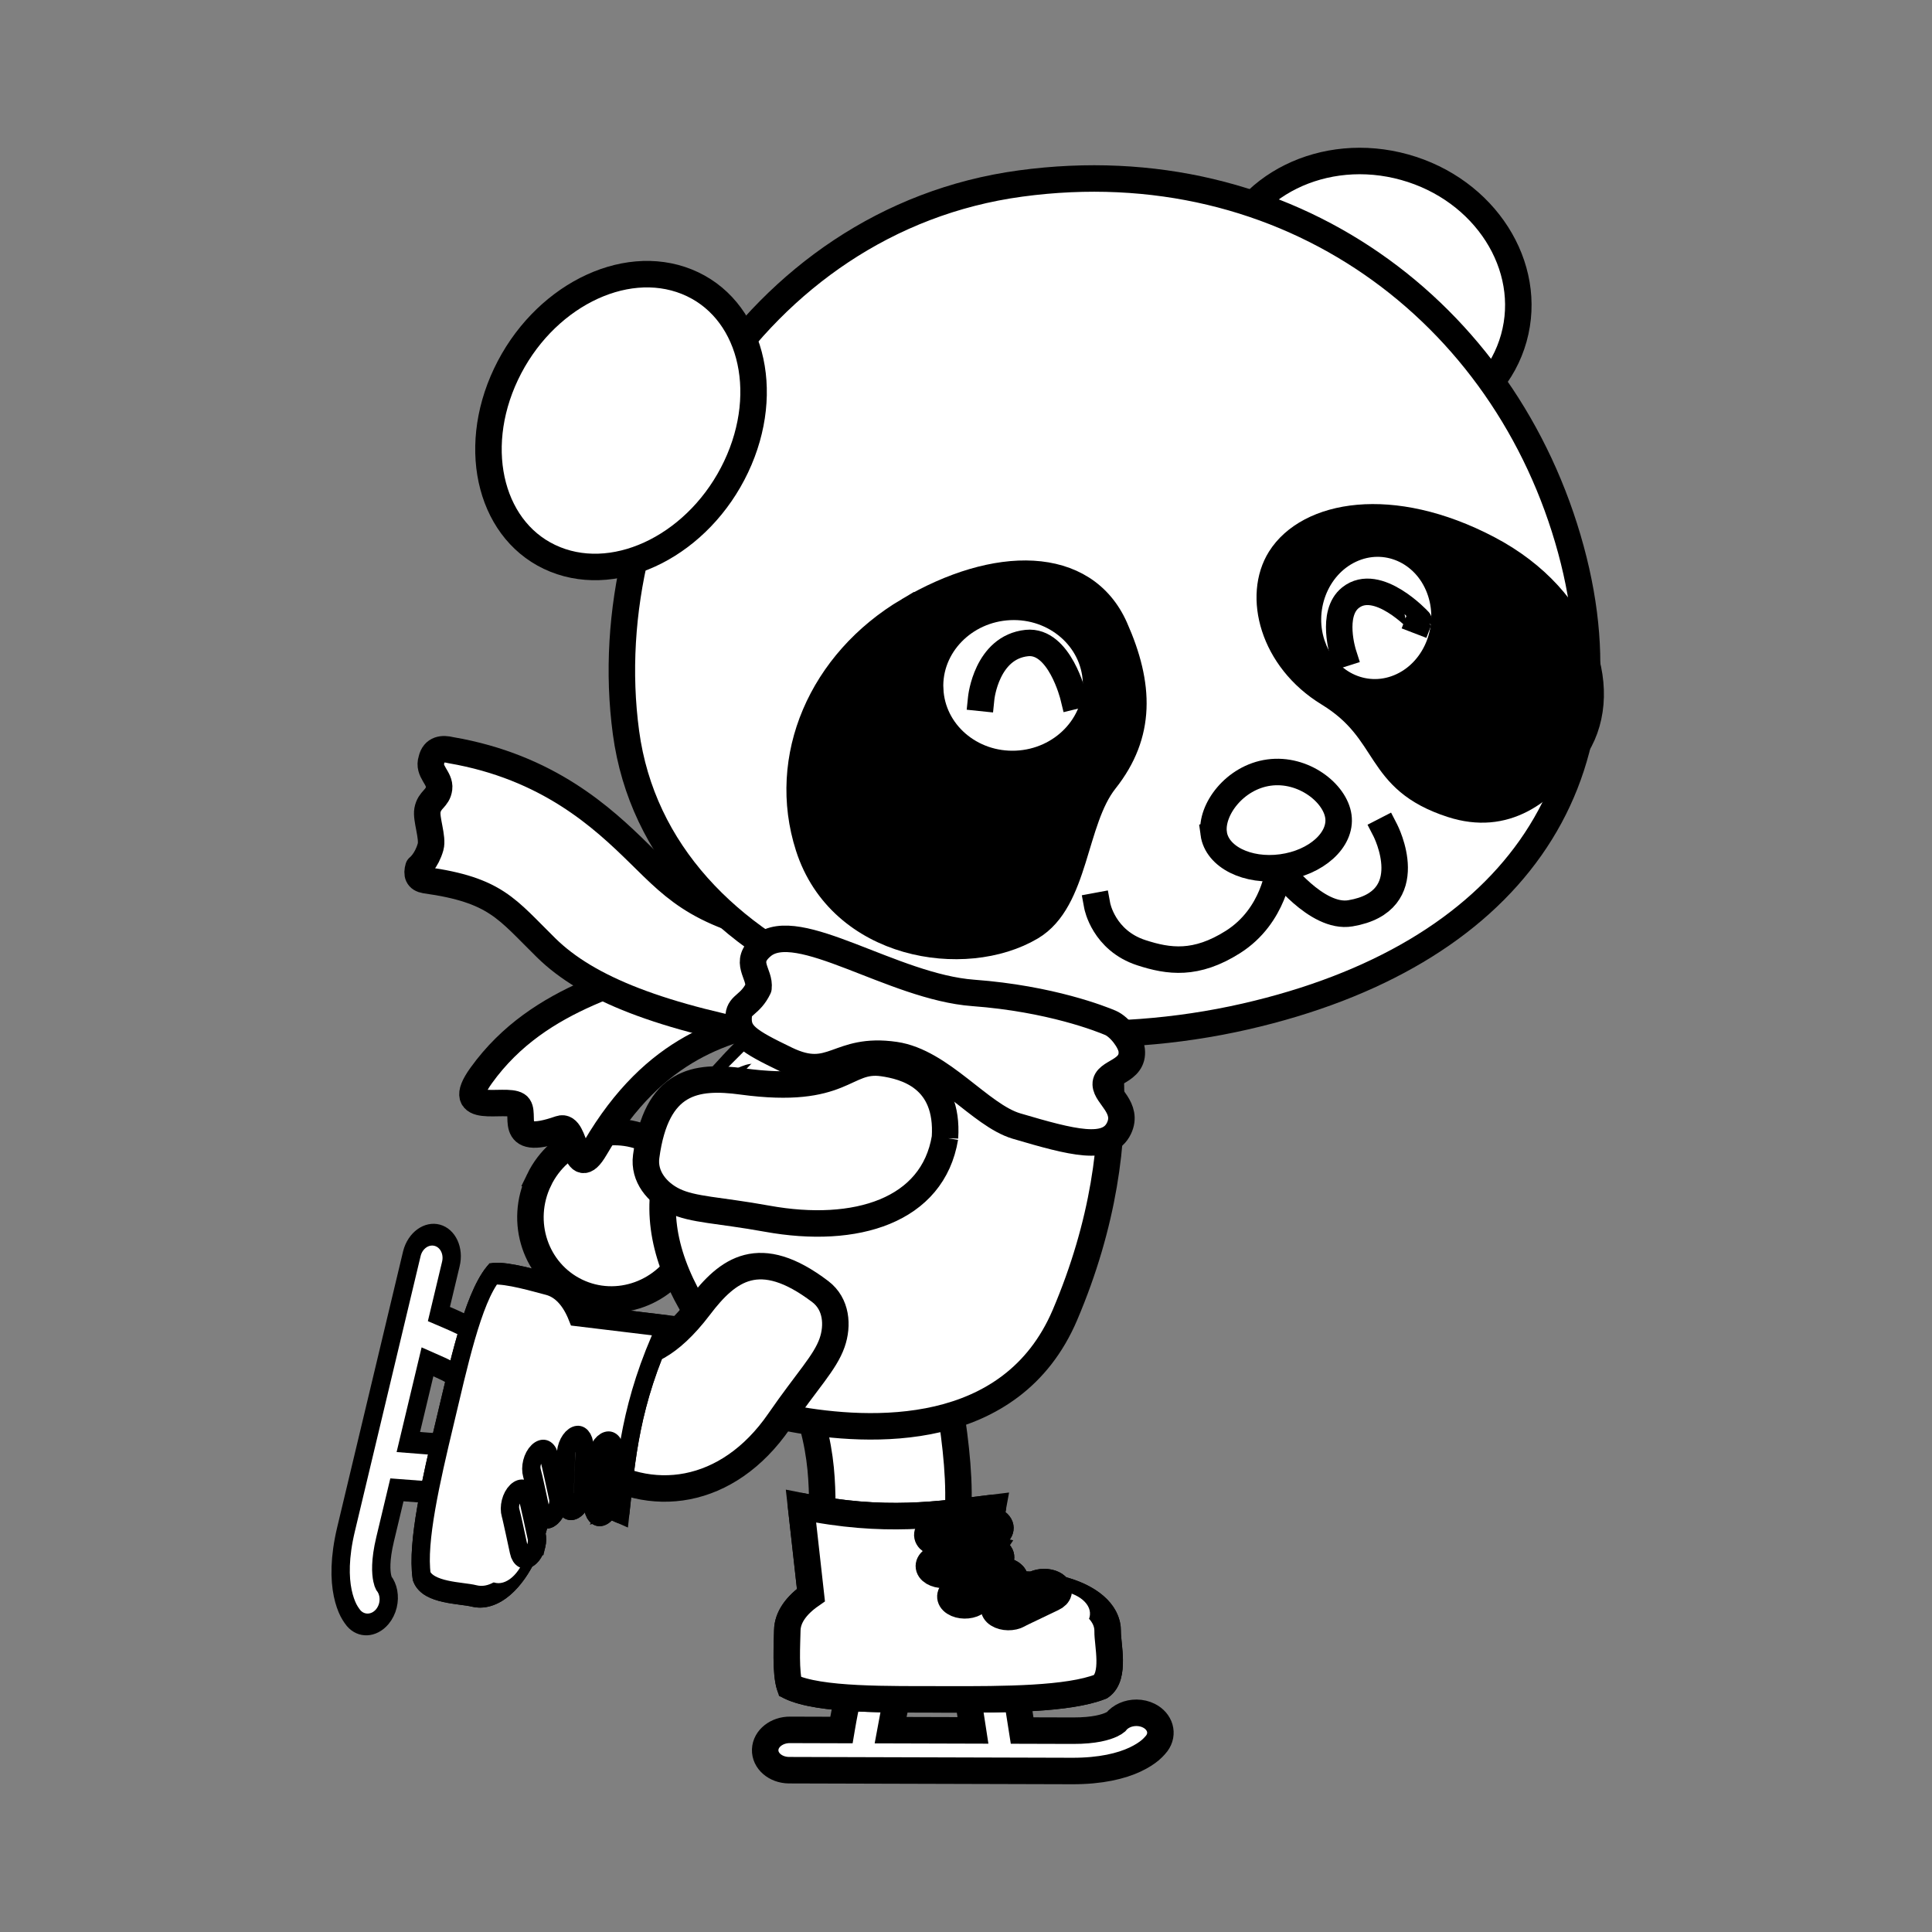 <svg:svg xmlns:dc="http://purl.org/dc/elements/1.1/" xmlns:ns2="http://creativecommons.org/ns#" xmlns:rdf="http://www.w3.org/1999/02/22-rdf-syntax-ns#" xmlns:svg="http://www.w3.org/2000/svg" enable-background="new 0 0 433.021 555.613" height="656.435" id="svg2" version="1.1" viewBox="-111.833 -50.206 656.435 656.435" width="656.435" x="0px" y="0px" xml:space="preserve">
<svg:rect x="-111.833" y="-50.206" width="656.435" height="656.435" fill="#808080" stroke="none"/>
<svg:path d="m71.31 350.73c-6.871 14.203-1.201 31.154 12.664 37.861 13.865 6.709 30.675 0.633 37.546-13.57s1.201-31.154-12.664-37.863c-13.869-6.71-30.679-0.63-37.55 13.57z" fill="#fff" id="path3683" stroke="#000" stroke-linecap="square" stroke-width="9" />
<svg:g fill="#fff" id="g4666" transform="matrix(.972 -.233 .233 .972 153.37 22.17)">
	<svg:g id="g4658" transform="translate(60.238 -83.499)">
		<svg:path d="m-145.82 321.06c-23.171 4.294-55.679 1.334-81.733 23.845-12.927 11.169 6.154 9.108 9.571 12.644 2.957 3.058-7.689 13.259 12.273 11.217 6.114-0.626 0.082 19.625 10.096 9.175 28.016-29.237 53.536-29.158 73.68-28.138l6.479-45.12c-9.78-0.49-16.47 13.8-30.37 16.38z" id="path5233-2" />
			<svg:path d="m-145.82 321.06c-23.171 4.294-55.679 1.334-81.733 23.845-12.927 11.169 6.154 9.108 9.571 12.644 2.957 3.058-7.689 13.259 12.273 11.217 6.114-0.626 0.082 19.625 10.096 9.175 28.016-29.237 53.536-29.158 73.68-28.138l6.479-45.12c-9.78-0.49-16.47 13.8-30.37 16.38z" enable-background="new    " id="path5233" opacity=".699" />
	</svg:g>
		<svg:path d="m-85.583 237.56c-23.171 4.294-55.679 1.333-81.733 23.844-12.927 11.169 6.154 9.108 9.571 12.644 2.957 3.058-7.689 13.259 12.273 11.217 6.114-0.626 0.082 19.625 10.096 9.175 28.016-29.237 53.536-29.158 73.68-28.138l6.479-45.12c-9.773-0.49-16.46 13.8-30.362 16.38v0z" id="path5233-26" stroke="#000" stroke-linecap="round" stroke-linejoin="round" stroke-width="9" />
</svg:g>
<svg:g fill="#fff" id="g4652" transform="translate(266.46 151.02)">
	<svg:g id="g4644" transform="translate(18.906 -157.66)">
		<svg:path d="m-250.57 214.55c-1.342 4.044 3.016 6.183 2.562 9.761-0.449 3.543-3.274 3.691-3.95 7.447-0.537 2.984 1.945 9.304 1.062 12.418-1.389 4.9-4.129 6.977-4.129 6.977-0.669 2.307-0.217 3.91 2.321 4.333 24.052 3.343 27.656 9.814 41.133 23.042 13.984 13.726 38.6 23.599 81.955 31.206l5.857-35.174c-35.054-6.15-43.162-15.248-56.281-28.125-12.386-12.157-30.928-29.454-64-35.119-2.73-0.68-5.7-0.48-6.53 3.23z" id="path5231-5" />
			<svg:path d="m-250.57 214.55c-1.342 4.044 3.016 6.183 2.562 9.761-0.449 3.543-3.274 3.691-3.95 7.447-0.537 2.984 1.945 9.304 1.062 12.418-1.389 4.9-4.129 6.977-4.129 6.977-0.669 2.307-0.217 3.91 2.321 4.333 24.052 3.343 27.656 9.814 41.133 23.042 13.984 13.726 38.6 23.599 81.955 31.206l5.857-35.174c-35.054-6.15-43.162-15.248-56.281-28.125-12.386-12.157-30.928-29.454-64-35.119-2.73-0.68-5.7-0.48-6.53 3.23z" enable-background="new    " id="path5231" opacity=".699" />
	</svg:g>
		<svg:path d="m-231.67 56.887c-1.342 4.044 3.016 6.183 2.562 9.761-0.449 3.543-3.275 3.692-3.95 7.447-0.537 2.984 1.945 9.304 1.062 12.419-1.389 4.9-4.129 6.976-4.129 6.976-0.669 2.307-0.217 3.91 2.321 4.333 24.052 3.343 27.656 9.814 41.133 23.042 13.985 13.726 38.601 23.599 81.956 31.206l5.857-35.174c-35.054-6.15-43.162-15.248-56.281-28.125-12.386-12.157-30.928-29.454-64-35.119-2.72-0.682-5.7-0.478-6.53 3.231v0z" id="path5231-4" stroke="#000" stroke-linecap="round" stroke-linejoin="round" stroke-width="9" />
</svg:g>
<svg:path d="m197.96 494.12c17.849-8.775 17.674-34.582 13.668-62.016-2.438-16.691-8.325-23.875-12.769-29.535-3.863-4.918-10.275-8.371-16.781-5.98-24.39 8.959-22.035 21.943-17.823 37.328 5.966 21.789 1.003 35.113 5.654 47.527 2.72 7.27 8.35 18.42 28.05 12.68z" fill="#fff" id="path3133-6-4-6-9-5" stroke="#000" stroke-linecap="square" stroke-width="9" />
<svg:path d="m136.93 311.53c-31.755 33.752-31.628 63.082 1.138 102.26l19.494 18.098c26.112 4.756 74.283 7.318 92.443-35.318 26.388-61.953 14.334-113.58 1.24-131.06-18.4-11.76-63.21-8.3-114.31 46.02z" fill="#fff" id="path3133-6-8-5" stroke="#000" stroke-linecap="square" stroke-width="9" />
<svg:path d="m88.329 446.98c20.458 14.572 47.11 11.01 64.561-14.299 9.577-13.887 15.626-19.875 18-26.67 2.062-5.904 1.516-13.166-4.003-17.359-20.689-15.719-31.414-7.611-41.049 5.098-21.186 27.943-32.595 9.729-40.547 20.336-4.655 6.2-12.41 19.38 3.036 32.89z" fill="#fff" id="path3133-6-4-6-9-5-8" stroke="#000" stroke-linecap="square" stroke-width="9" />
<svg:path d="m163.33 284.52l-32.433 32.561c10.782-6.568 19.036-10.74 15.007 5.324l43.346-11.939c-16.96-4.52-33.82-6.57-25.93-25.94z" fill="#fff" id="rect4188" />
<svg:path d="m178.5 519.85l-2.106 6.652c-0.907 2.838-1.559 6.631-2.197 10.309-0.052 0.303-0.093 0.498-0.143 0.793l-17.402-0.051c-4.562-0.066-8.367 2.945-8.499 6.729-0.131 3.781 3.46 6.902 8.022 6.969 0.078 0.002 0.156 0.002 0.233 0l96.1 0.275c9.747 0.027 16.678-1.723 21.293-3.879 2.309-1.078 4.025-2.23 5.222-3.238 1.196-1.006 2.184-2.283 2.184-2.283 2.396-3.242 1.188-7.451-2.696-9.4-1.255-0.629-2.694-0.967-4.168-0.979-2.828-0.021-5.489 1.158-7.053 3.127-0.158 0.131-0.592 0.453-1.488 0.873-1.828 0.854-5.65 2.102-13.051 2.08l-17.299-0.049-1.346-8.564-1.041-6.789-16.378 1.902 1.042 6.787 1.019 6.617-28.014-0.08c0.597-3.32 1.353-6.98 1.61-7.787l2.132-6.65-15.95-3.36z" fill="#fff" id="path3673-2" stroke="#000" stroke-width="9" />
<svg:path d="m160.34 461.54l3.364 30.195c-5.027 3.498-7.958 7.598-8.036 12.002-0.078 4.371-0.683 14.373 0.876 19.059 10.081 4.844 33.327 4.334 53.164 4.391 19.709 0.055 41.517-0.039 52.441-4.355 5.072-3.512 2.295-14.357 2.373-18.783 0.115-6.459-6.401-11.908-16.786-14.412-0.53-1.367-2.55-2.324-4.865-2.305-1.111 0.008-2.188 0.242-3.059 0.666-0.284 0.135-0.405 0.199-0.677 0.328-2.28-0.164-4.664-0.205-7.15-0.115 1.678-1.322 1.283-3.213-0.881-4.225-0.869-0.406-1.937-0.625-3.035-0.621-1.111 0.008-2.189 0.242-3.059 0.666-1.617 0.766-2.679 1.254-3.906 1.842l0.656-3.484c1.039-0.201 1.698-0.33 2.953-0.572 2.632-0.469 4.152-2.145 3.396-3.74-0.438-0.924-1.576-1.662-3.062-1.988-0.668-0.145-1.381-0.199-2.089-0.162l0.716-3.922c0.203-0.031 0.281-0.047 0.491-0.078 2.675-0.365 4.369-1.979 3.784-3.602-0.336-0.93-1.376-1.707-2.805-2.094-0.127-0.035-0.256-0.066-0.387-0.096l0.743-4.016c-17.85 2.17-36.83 5.3-65.15-0.6v0z" fill="#fff" id="path3667-6-3" stroke="#000" stroke-linecap="round" stroke-linejoin="round" stroke-width="9" />
<svg:path d="m160.32 461.54l3.375 30.207c-5.027 3.498-7.95 7.594-8.028 11.996-0.078 4.371-0.696 14.379 0.863 19.064 10.081 4.844 33.321 4.328 53.158 4.385 19.709 0.057 41.53-0.029 52.455-4.348 5.072-3.51 2.283-14.365 2.361-18.791 0.197-11.084-19.074-19.221-44.066-14.535l5.047-27.398c-17.85 2.19-36.83 5.32-65.16-0.58z" fill="#fff" id="path3667-7" stroke="#000" stroke-linecap="square" stroke-width="9" />
<svg:path d="m258.5 498.48c-0.381 4.236-6.21 7.383-13.02 7.025-6.811-0.357-12.023-4.082-11.643-8.318s6.209-7.381 13.02-7.025c6.81 0.36 12.02 4.09 11.64 8.32z" fill="#fff" id="path4767-8" />
<svg:path d="m242.87 487.34c-1.111 0.008-2.189 0.242-3.059 0.666-10.805 5.111-12.346 6.008-12.346 6.008-1.999 1.145-2.102 3.053-0.23 4.262 1.871 1.207 5.009 1.26 7.008 0.113 0.049-0.027 0.098-0.057 0.145-0.086 0 0 0.752-0.461 11.484-5.539 2.2-1 2.662-2.889 1.031-4.221-0.93-0.77-2.43-1.22-4.02-1.2z" fill="#fff" id="path3645-5" stroke="#000" stroke-width="9" />
<svg:path d="m228.05 483.37c-1.111 0.008-2.189 0.244-3.059 0.668-10.805 5.111-12.346 6.008-12.346 6.008-1.999 1.145-2.103 3.053-0.231 4.26 1.872 1.209 5.009 1.26 7.008 0.115 0.049-0.027 0.097-0.057 0.145-0.086 0 0 0.752-0.479 11.484-5.555 2.186-1.012 2.62-2.904 0.971-4.227-0.93-0.75-2.4-1.19-3.96-1.18z" fill="#fff" id="path3645-1-8" stroke="#000" stroke-width="9" />
<svg:path d="m225.05 476.1c-1.05-0.234-2.201-0.244-3.267-0.029-13.037 2.508-14.969 3.029-14.969 3.029-2.527 0.65-3.719 2.42-2.663 3.953 1.056 1.531 3.96 2.244 6.487 1.594 0.062-0.016 0.123-0.033 0.183-0.051 0 0 0.945-0.279 13.895-2.77 2.631-0.473 4.147-2.148 3.387-3.746-0.45-0.91-1.58-1.65-3.06-1.97z" fill="#fff" id="path3645-7-5" stroke="#000" stroke-width="9" />
<svg:path d="m225.13 466.23c-1.015-0.271-2.152-0.328-3.23-0.16-13.286 1.955-15.295 2.387-15.295 2.387-2.594 0.543-3.984 2.26-3.105 3.832 0.878 1.574 3.692 2.408 6.286 1.865 0.063-0.014 0.127-0.027 0.189-0.043 0 0 0.998-0.232 14.195-2.174 2.677-0.359 4.38-1.969 3.805-3.594-0.34-0.96-1.4-1.74-2.85-2.13z" fill="#fff" id="path3645-4-8" stroke="#000" stroke-width="9" />
<svg:g fill="#fff" id="g4795-7-5" transform="matrix(-.192 .804 -.664 -.169 506.87 684.86)">
	<svg:path d="m-193.26 738.58l-2.405 9.719c-1.037 4.147-1.746 9.69-2.437 15.062-0.057 0.443-0.102 0.726-0.157 1.156h-21.062c-5.524-0.077-10.063 4.336-10.142 9.859-0.078 5.523 4.335 10.064 9.859 10.142 0.093 0.002 0.188 0.002 0.282 0h116.31c11.796 0 20.146-2.583 25.686-5.749 2.77-1.584 4.823-3.275 6.25-4.75s2.594-3.344 2.594-3.344c2.829-4.744 1.278-10.883-3.465-13.712-1.532-0.915-3.283-1.402-5.066-1.412-3.424-0.019-6.617 1.714-8.468 4.593-0.188 0.193-0.706 0.666-1.781 1.282-2.195 1.255-6.793 3.093-15.75 3.093h-20.938l-1.812-12.501-1.406-9.906-19.782 2.844 1.407 9.907 1.376 9.656h-33.908c0.653-4.85 1.488-10.197 1.782-11.375l2.437-9.718-19.41-4.84z" id="path3673-2-9" stroke="#000" stroke-width="9" />
		<svg:path d="m-216.5 653.53l4.718 44.073c-6.008 5.126-9.469 11.126-9.468 17.555 0 6.382-0.517 20.99 1.47 27.823 12.303 7.032 40.428 6.188 64.438 6.188 23.854 0 50.245-0.228 63.374-6.577 6.064-5.147 2.47-20.973 2.47-27.435-0.001-9.431-8.003-17.358-20.626-20.971-0.671-1.995-3.136-3.384-5.938-3.346-1.346 0.016-2.643 0.363-3.686 0.985-0.34 0.197-0.488 0.293-0.812 0.482-2.764-0.231-5.649-0.279-8.658-0.137 2.003-1.938 1.485-4.698-1.156-6.166-1.06-0.589-2.358-0.903-3.688-0.893-1.343 0.016-2.643 0.363-3.686 0.985-1.941 1.124-3.214 1.842-4.688 2.705l0.719-5.088c1.252-0.299 2.048-0.49 3.562-0.848 3.176-0.697 4.978-3.149 4.028-5.477-0.549-1.347-1.941-2.42-3.747-2.889-0.812-0.208-1.677-0.286-2.532-0.229l0.781-5.73c0.246-0.045 0.34-0.069 0.593-0.115 3.23-0.546 5.245-2.908 4.503-5.276-0.427-1.357-1.702-2.485-3.439-3.044-0.154-0.05-0.312-0.096-0.469-0.137l0.813-5.868c-21.53 3.3-44.44 7.95-78.85-0.54v0z" id="path3667-6-3-7" stroke="#000" stroke-linecap="round" stroke-linejoin="round" stroke-width="9" />
		<svg:path d="m-216.52 653.52l4.734 44.089c-6.01 5.127-9.461 11.12-9.46 17.549 0 6.382-0.533 20.996 1.454 27.83 12.305 7.031 40.421 6.18 64.429 6.18 23.857 0 50.264-0.216 63.391-6.565 6.064-5.147 2.458-20.984 2.458-27.446 0-16.186-23.498-27.985-53.646-21.039l5.523-40.022c-21.55 3.28-44.45 7.93-78.87-0.57z" id="path3667-7-2" stroke="#000" stroke-linecap="square" stroke-width="9" />
		<svg:path d="m-96.901 707.05c-0.369 6.188-7.356 10.804-15.606 10.311-8.249-0.493-14.638-5.908-14.269-12.095s7.357-10.804 15.606-10.311c8.25 0.5 14.64 5.92 14.269 12.1z" id="path4767-8-0" />
	<svg:path d="m-116.06 690.84c-1.343 0.016-2.643 0.363-3.686 0.985-12.966 7.507-14.813 8.823-14.813 8.823-2.395 1.681-2.479 4.466-0.186 6.223 2.29 1.756 6.088 1.818 8.483 0.137 0.06-0.041 0.116-0.083 0.173-0.126 0 0 0.9-0.678 13.781-8.136 2.641-1.469 3.159-4.228 1.156-6.166-1.15-1.1-2.97-1.75-4.9-1.72z" id="path3645-5-2" stroke="#000" stroke-width="9" />
	<svg:path d="m-134.08 685.11c-1.346 0.016-2.643 0.363-3.689 0.986-12.966 7.507-14.813 8.824-14.813 8.824-2.393 1.679-2.477 4.465-0.187 6.222 2.29 1.756 6.09 1.817 8.483 0.138 0.059-0.042 0.116-0.084 0.173-0.127 0 0 0.9-0.701 13.781-8.159 2.623-1.485 3.108-4.249 1.084-6.173-1.14-1.1-2.93-1.73-4.82-1.71z" id="path3645-1-8-8" stroke="#000" stroke-width="9" />
	<svg:path d="m-137.87 674.51c-1.274-0.337-2.669-0.347-3.953-0.029-15.724 3.715-18.051 4.484-18.051 4.484-3.045 0.962-4.449 3.551-3.137 5.783 1.311 2.232 4.841 3.262 7.884 2.302 0.075-0.024 0.148-0.048 0.22-0.073 0 0 1.138-0.413 16.758-4.103 3.175-0.7 4.974-3.155 4.02-5.483-0.55-1.34-1.94-2.41-3.74-2.88z" id="path3645-7-5-6" stroke="#000" stroke-width="9" />
	<svg:path d="m-137.98 660.1c-1.233-0.393-2.61-0.471-3.911-0.221-16.04 2.909-18.462 3.547-18.462 3.547-3.126 0.804-4.773 3.316-3.675 5.609 1.096 2.293 4.52 3.501 7.646 2.697 0.078-0.02 0.154-0.041 0.23-0.063 0 0 1.201-0.345 17.133-3.234 3.232-0.537 5.26-2.894 4.528-5.264-0.44-1.39-1.74-2.53-3.5-3.09z" id="path3645-4-8-7" stroke="#000" stroke-width="9" />
</svg:g>
<svg:path d="m303.57 37.132c-6.831 24.466 9.78 50.463 37.104 58.066 27.322 7.603 55.009-6.067 61.84-30.533s-9.779-50.463-37.103-58.066c-27.32-7.603-55.01 6.067-61.84 30.533z" fill="#fff" id="path4104-4" stroke="#000" stroke-linecap="square" stroke-width="9" />
<svg:path d="m100.86 198.7c10.949 81.197 116.97 117.82 210.42 96.471 89.501-20.446 132.14-79.571 110.64-158.62-22.017-80.933-96.083-136.75-187.05-124.4-90.96 12.348-144.96 105.35-134.01 186.55z" fill="#fff" id="path3133-8-5-7" stroke="#000" stroke-linecap="square" stroke-width="9" />
<svg:path d="m76.822 139.87c21.592 8.686 49.103-5.395 61.447-31.452s4.849-54.221-16.743-62.907c-21.591-8.687-49.102 5.395-61.447 31.451s-4.852 54.216 16.739 62.906z" fill="#fff" id="path4106-8-8" stroke="#000" stroke-linecap="square" stroke-width="9" />
<svg:path d="m358.87 231.95s12.402 24.091-11.895 28.161c-11.502 1.937-24.283-15.225-24.283-15.225s-1.494 16.029-15.596 24.959c-12.582 7.968-21.795 6.686-31.132 3.652-12.801-4.16-14.982-15.913-14.982-15.913" fill="none" id="path4137-4" stroke="#000" stroke-linecap="square" stroke-width="9" />
<svg:path d="m393.79 136.27c32.925 17.257 42.473 49.93 28.824 68.836-10.021 13.881-22.986 23.872-41.168 17.991-26.304-8.507-20.24-24.559-41.888-37.771-19.023-11.61-24.354-33.096-16.405-45.746 9.52-15.13 37.73-20.57 70.65-3.31z" id="path4111-2-7" stroke="#000" stroke-linecap="square" stroke-width="9" />
<svg:g fill="#fff" id="g3110-3-1" stroke="#000" stroke-linecap="square" stroke-width="9" transform="translate(0 -12.379)">
		<svg:path d="m334.3 182.2c4.855 12.789 18.415 18.658 30.267 13.1s17.529-20.449 12.674-33.238c-4.855-12.789-18.414-18.658-30.266-13.1-11.85 5.56-17.53 20.46-12.67 33.24z" id="path7046-3-1" />
		<svg:path d="m370.22 173.09c0.005-0.013-14.037-15.152-23.21-7.828-6.781 5.415-2.47 18.935-2.47 18.935" id="path8989-4-5" />
</svg:g>
<svg:path d="m196.87 157.22c-29.66 17.529-43.648 50.05-33.96 80.26 10.928 34.077 53.182 40.6 75.601 27.294 15.276-9.067 14.264-36.129 25.109-49.801 12.501-15.758 11.996-32.377 3.323-51.88-10.42-23.45-40.41-23.39-70.07-5.87z" id="path4113-1-7-2" stroke="#000" stroke-linecap="square" stroke-width="9" />
<svg:g fill="#fff" id="g3114-1-6-9" stroke="#000" stroke-linecap="square" stroke-width="9" transform="matrix(.99 .139 -.139 .99 -733.65 -477.41)">
		<svg:path d="m1021 524.7c2.674 14.492 17.269 23.927 32.578 21.058 15.308-2.869 25.564-16.959 22.889-31.452-2.674-14.493-17.269-23.927-32.577-21.058-15.3 2.87-25.6 16.96-22.9 31.45z" id="path8987-3-1-13" />
		<svg:path d="m1069.5 520.28s-7.316-18.367-18.128-15.69c-13.399 3.319-12.771 20.632-12.771 20.632" id="path9960-8-4-5" />
</svg:g>
<svg:g fill="#fff" id="g4676" transform="translate(243.37 -21.163)">
	<svg:path d="m-97.497 306.66c-2.775 5.775-6.358 5.551-6.708 9.246-0.598 6.338 2.757 8.615 16.207 15.088 15.736 7.572 17.185-4.43 36.869-1.582 15.728 2.273 28.954 20.498 41.307 24.143 19.122 5.641 31.005 8.701 34.812 0.768 3.326-6.936-4.362-10.977-4.497-14.928-0.149-4.396 9.647-4.146 8.821-11.648-0.322-2.915-4.02-7.898-7.256-9.273-2.85-1.211-20.254-8.205-46.592-10.158-27.351-2.027-59.708-25.936-71.663-15.943-6.628 5.53-0.644 9.25-1.305 14.28z" id="path5227-5" />
		<svg:path d="m-97.497 306.66c-2.775 5.775-6.358 5.551-6.708 9.246-0.598 6.338 2.757 8.615 16.207 15.088 15.736 7.572 17.185-4.43 36.869-1.582 15.728 2.273 28.954 20.498 41.307 24.143 19.122 5.641 31.005 8.701 34.812 0.768 3.326-6.936-4.362-10.977-4.497-14.928-0.149-4.396 9.647-4.146 8.821-11.648-0.322-2.915-4.02-7.898-7.256-9.273-2.85-1.211-20.254-8.205-46.592-10.158-27.351-2.027-59.708-25.936-71.663-15.943-6.628 5.53-0.644 9.25-1.305 14.28z" enable-background="new    " id="path5227" opacity=".699" />
		<svg:path d="m-97.497 306.66c-2.775 5.775-6.358 5.551-6.708 9.246-0.598 6.338 2.757 8.615 16.207 15.088 15.736 7.572 17.185-4.43 36.869-1.582 15.728 2.273 28.954 20.498 41.307 24.143 19.122 5.641 31.005 8.701 34.812 0.768 3.326-6.936-4.362-10.977-4.497-14.928-0.149-4.396 9.647-4.146 8.821-11.648-0.322-2.915-4.02-7.898-7.256-9.273-2.85-1.211-20.254-8.205-46.592-10.158-27.351-2.027-59.708-25.936-71.662-15.943-6.629 5.53-0.645 9.25-1.306 14.28z" id="path5227-7" stroke="#000" stroke-linecap="round" stroke-linejoin="round" stroke-width="9" />
</svg:g>
<svg:path d="m209.24 336.36c-4.104 24.779-30.192 32.992-60.439 27.508-16.599-3.008-25.112-2.945-31.602-6.057-5.64-2.703-10.401-8.213-9.479-15.084 3.454-25.752 16.766-27.633 32.571-25.496 34.751 4.697 34.652-8.076 47.779-6.229 7.69 1.09 22.5 4.89 21.17 25.36z" fill="#fff" id="path3133-6-4-6-9-5-8-3" stroke="#000" stroke-linecap="square" stroke-width="9" />
<svg:path d="m300.54 232.96c1.074 7.964 11.438 13.139 23.134 11.552 11.695-1.587 20.316-9.339 19.242-17.304-1.074-7.964-11.893-16.509-23.588-14.921-11.69 1.59-19.86 12.71-18.78 20.67z" fill="#fff" id="path4134-2-8" stroke="#000" stroke-linecap="square" stroke-width="9" />
</svg:svg>